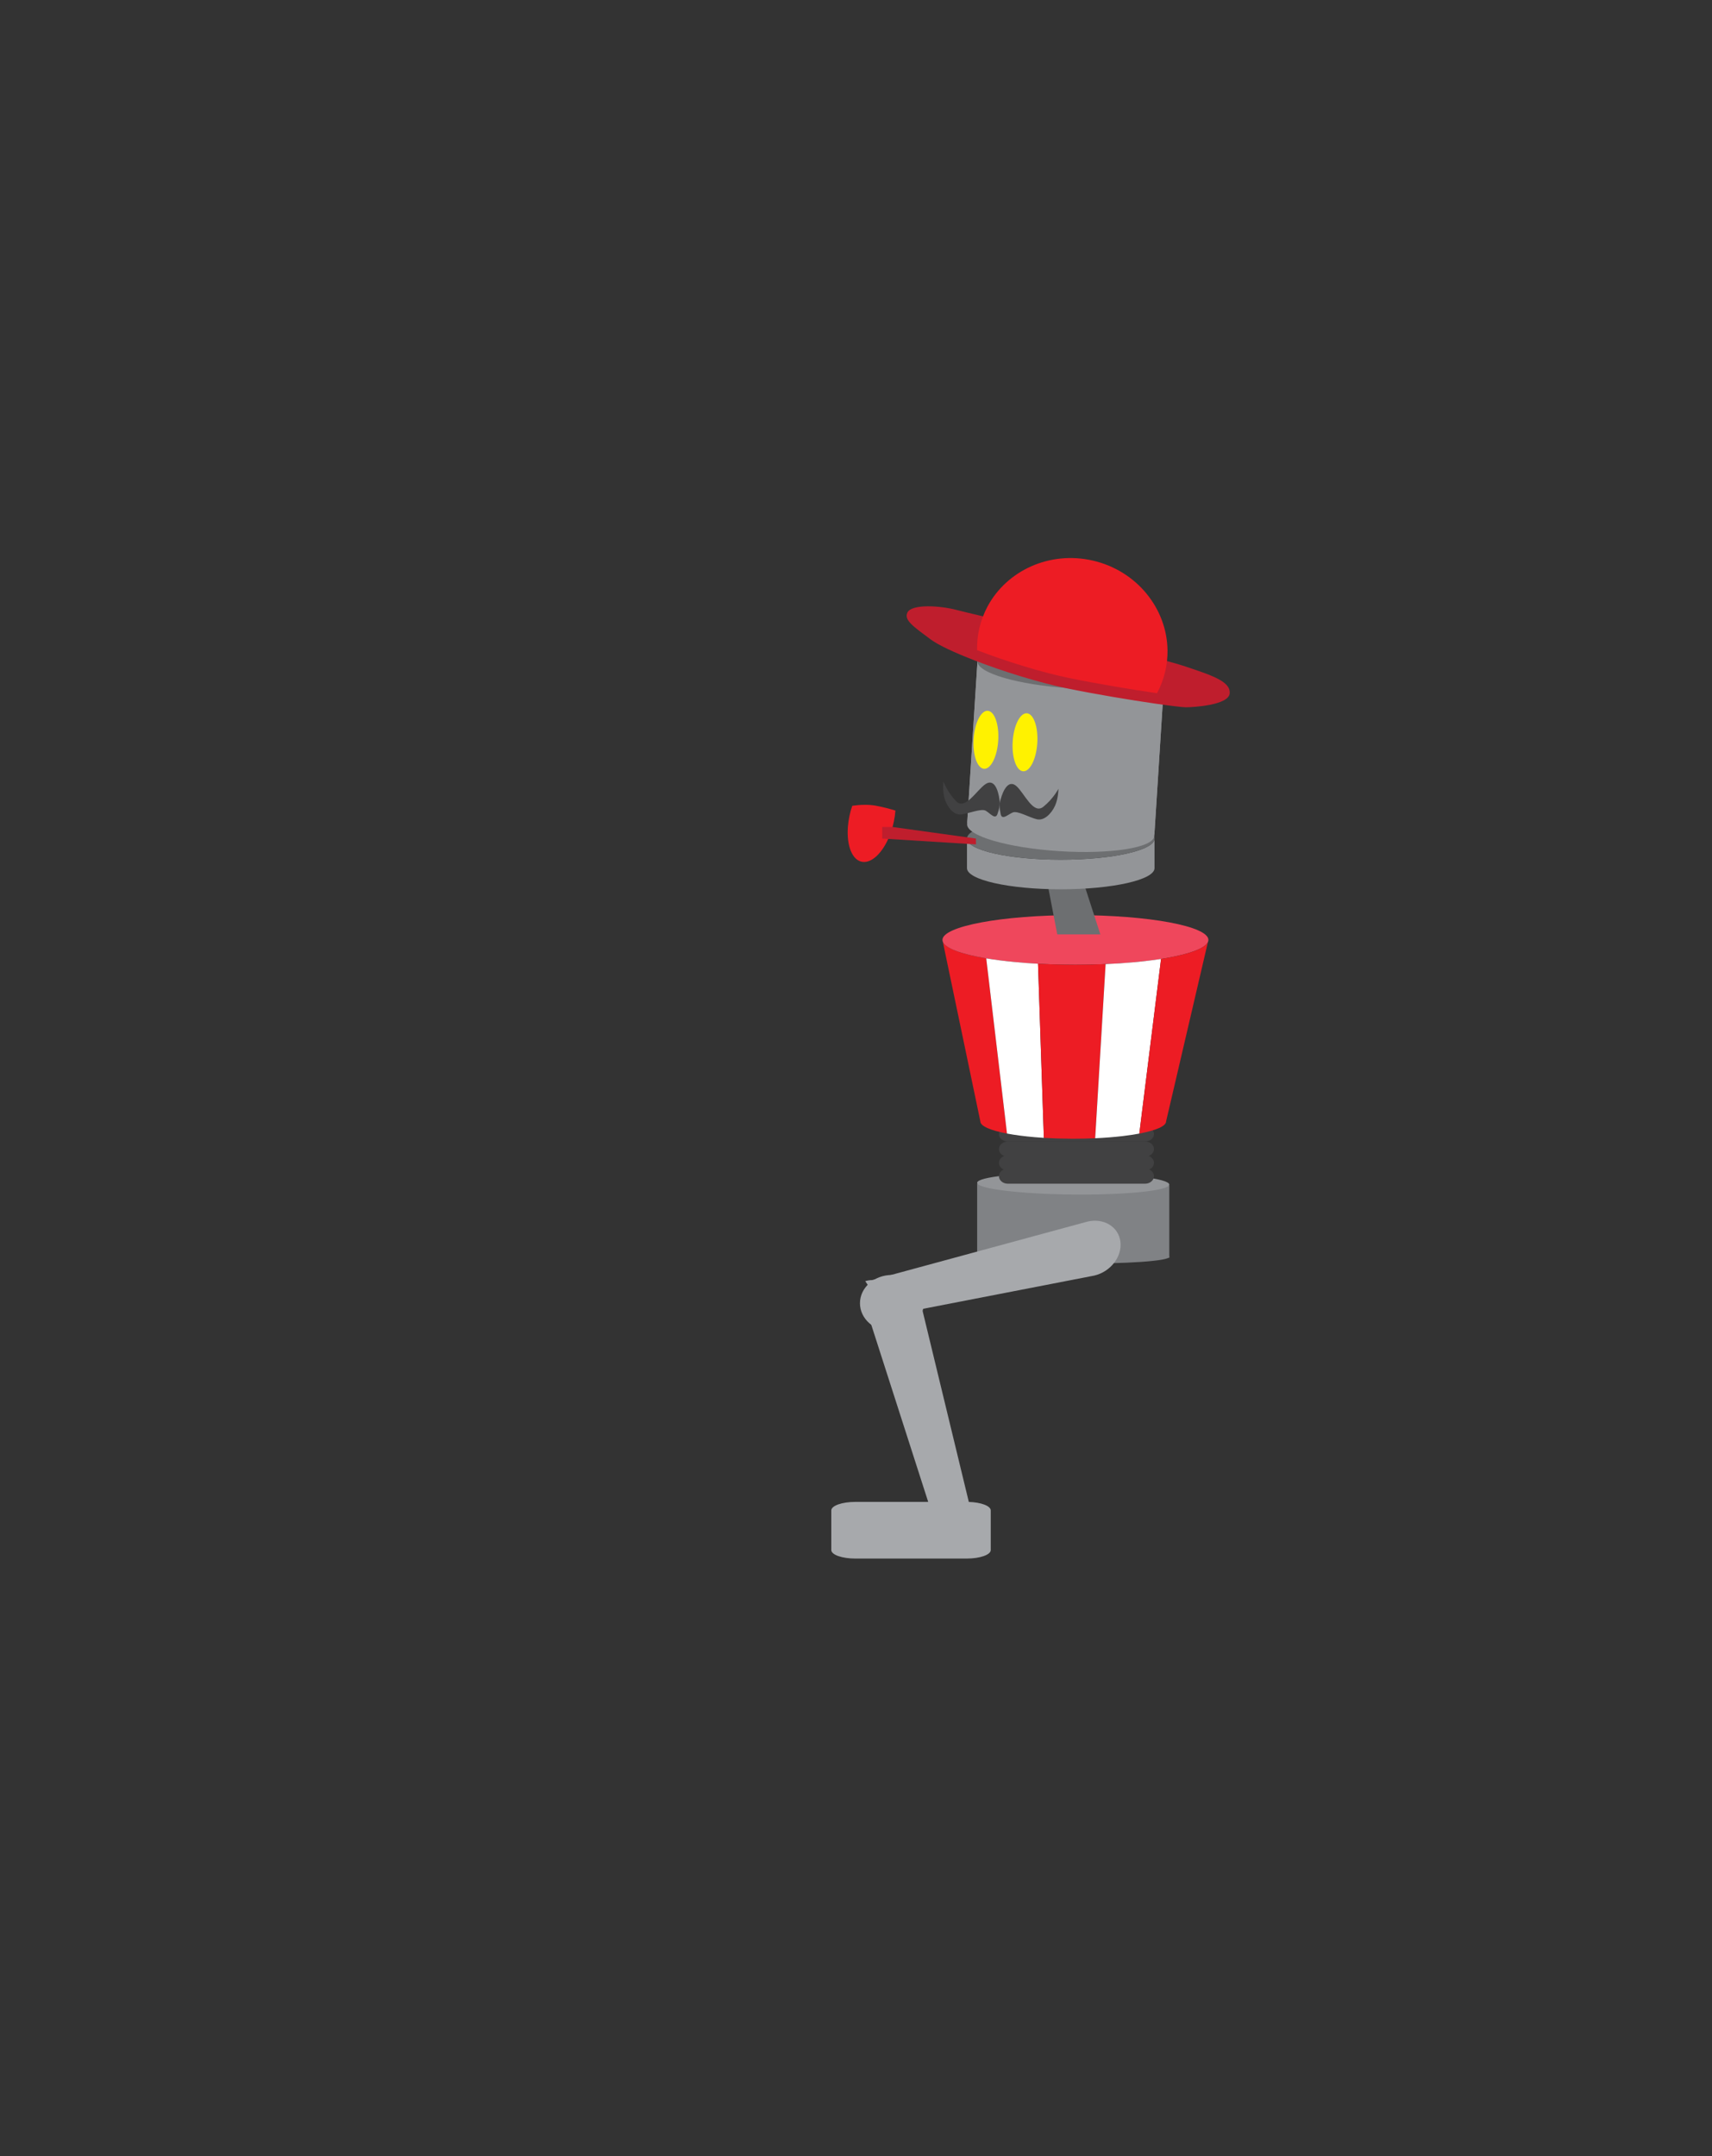 <?xml version="1.0" encoding="UTF-8" standalone="no"?>
<svg
   xmlns:dc="http://purl.org/dc/elements/1.1/"
   xmlns:cc="http://creativecommons.org/ns#"
   xmlns:rdf="http://www.w3.org/1999/02/22-rdf-syntax-ns#"
   xmlns:svg="http://www.w3.org/2000/svg"
   xmlns="http://www.w3.org/2000/svg"
   viewBox="0 0 2592 3264"
   height="3264"
   width="2592"
   xml:space="preserve"
   id="svg2"
   version="1.1"><rect x="0" y="0" width="2592" height="3264" fill="#333333" stroke="none"/><defs
     id="defs6"><clipPath
       id="clipPath22"
       clipPathUnits="userSpaceOnUse"><path
         id="path20"
         d="M 0,2448 H 1944 V 0 H 0 Z" /></clipPath></defs><g
     transform="matrix(1.333,0,0,-1.333,0,3264)"
     id="g10"><g
       transform="translate(1328.078,1020.256)"
       id="g12"><path
         id="path14"
         style="fill:#808285;fill-opacity:1;fill-rule:nonzero;stroke:none"
         d="M 0,0 0.008,82.012 -218.229,84.07 V 2.059 Z" /></g><g
       id="g16"><g
         clip-path="url(#clipPath22)"
         id="g18"><g
           transform="translate(1109.85,1023.344)"
           id="g24"><path
             id="path26"
             style="fill:#808285;fill-opacity:1;fill-rule:nonzero;stroke:none"
             d="m 0,0 c 0.045,4.744 48.934,8.129 109.195,7.561 60.26,-0.569 109.076,-4.875 109.034,-9.62 -0.047,-4.744 -48.934,-8.129 -109.196,-7.56 C 48.771,-9.051 -0.045,-4.744 0,0" /></g><g
           transform="translate(1109.85,1105.355)"
           id="g28"><path
             id="path30"
             style="fill:#939598;fill-opacity:1;fill-rule:nonzero;stroke:none"
             d="M 0,0 C 0.062,6.793 48.969,11.838 109.234,11.27 169.498,10.701 218.301,4.734 218.236,-2.059 218.172,-8.852 169.266,-13.896 109.002,-13.328 48.736,-12.76 -0.064,-6.793 0,0" /></g><g
           transform="translate(1310.654,1160.764)"
           id="g32"><path
             id="path34"
             style="fill:#414142;fill-opacity:1;fill-rule:nonzero;stroke:none"
             d="m 0,0 c 0,-4.729 -4.494,-8.561 -10.041,-8.561 h -155.982 c -5.545,0 -10.041,3.832 -10.041,8.561 0,4.729 4.496,8.563 10.041,8.563 H -10.041 C -4.494,8.563 0,4.729 0,0" /></g><g
           transform="translate(1120.16,1360.25)"
           id="g36"><path
             id="path38"
             style="fill:#ed1c24;fill-opacity:1;fill-rule:nonzero;stroke:none"
             d="m 0,0 23.59,-198.98 c -18.72,3.56 -30.27,8.43 -30.27,13.8 L -49.26,18.67 C -46.17,11.28 -27.78,4.69 0,0" /></g><g
           transform="translate(1372.51,1381.15)"
           id="g40"><path
             id="path42"
             style="fill:#ef475c;fill-opacity:1;fill-rule:nonzero;stroke:none"
             d="m 0,0 -0.58,-2.48 c -6.71,-14.4 -71.51,-25.7 -150.46,-25.7 -79.399,0 -144.489,11.43 -150.569,25.95 L -302.08,0 c 0,15.57 67.62,28.19 151.04,28.19 C -67.62,28.19 0,15.57 0,0" /></g><g
           transform="translate(1070.43,1381.15)"
           id="g44"><path
             id="path46"
             style="fill:#939598;fill-opacity:1;fill-rule:nonzero;stroke:none"
             d="M 0,0 0.471,-2.23 C 0.16,-1.49 0,-0.75 0,0" /></g><g
           transform="translate(1372.51,1381.15)"
           id="g48"><path
             id="path50"
             style="fill:#939598;fill-opacity:1;fill-rule:nonzero;stroke:none"
             d="M 0,0 C 0,-0.83 -0.189,-1.66 -0.58,-2.48 Z" /></g><g
           transform="translate(1188.135,1453.434)"
           id="g52"><path
             id="path54"
             style="fill:#6d6f71;fill-opacity:1;fill-rule:nonzero;stroke:none"
             d="M 0,0 12.721,-66 H 61.666 L 40.295,0 Z" /></g><g
           transform="translate(1311.311,1496.274)"
           id="g56"><path
             id="path58"
             style="fill:#939598;fill-opacity:1;fill-rule:nonzero;stroke:none"
             d="m 0,0 v -33.59 c 0,-13.26 -47.689,-24.01 -106.51,-24.01 -58.83,0 -106.51,10.75 -106.51,24.01 V 0 c 0,-13.26 47.69,-24.01 106.51,-24.01 C -47.689,-24.01 0,-13.26 0,0" /></g><g
           transform="translate(1311.311,1496.274)"
           id="g60"><path
             id="path62"
             style="fill:#6d6f71;fill-opacity:1;fill-rule:nonzero;stroke:none"
             d="m 0,0 c 0,-13.26 -47.689,-24.01 -106.51,-24.01 -58.82,0 -106.51,10.75 -106.51,24.01 0,13.25 47.69,24 106.51,24 C -47.689,24 0,13.25 0,0" /></g><g
           transform="translate(1322.807,1684.228)"
           id="g64"><path
             id="path66"
             style="fill:#939598;fill-opacity:1;fill-rule:nonzero;stroke:none"
             d="m 0,0 -11.77,-185.056 c -0.841,-13.233 -49.117,-20.934 -107.819,-17.201 -58.701,3.734 -105.612,17.489 -104.77,30.722 l 11.769,185.056 z" /></g><g
           transform="translate(1322.807,1684.228)"
           id="g68"><path
             id="path70"
             style="fill:#939598;fill-opacity:1;fill-rule:nonzero;stroke:none"
             d="m 0,0 -11.77,-185.056 c 0.841,13.223 -46.07,26.979 -104.771,30.712 -58.702,3.734 -106.978,-3.968 -107.818,-17.191 l 11.769,185.056 z" /></g><g
           transform="translate(1322.805,1684.227)"
           id="g72"><path
             id="path74"
             style="fill:#6d6f71;fill-opacity:1;fill-rule:nonzero;stroke:none"
             d="m 0,0 c -0.842,-13.229 -49.113,-20.927 -107.818,-17.193 -58.706,3.733 -105.616,17.485 -104.774,30.714 0.842,13.229 49.114,20.927 107.821,17.193 C -46.066,26.981 0.842,13.229 0,0" /></g><g
           transform="translate(1133.777,1607.557)"
           id="g76"><path
             id="path78"
             style="fill:#fff200;fill-opacity:1;fill-rule:nonzero;stroke:none"
             d="m 0,0 c -1.156,-18.188 -8.352,-32.535 -16.068,-32.044 -7.717,0.49 -13.036,15.633 -11.879,33.822 1.157,18.189 8.351,32.535 16.068,32.044 C -4.162,33.332 1.157,18.189 0,0" /></g><g
           transform="translate(1178.162,1604.734)"
           id="g80"><path
             id="path82"
             style="fill:#fff200;fill-opacity:1;fill-rule:nonzero;stroke:none"
             d="m 0,0 c -1.156,-18.189 -8.351,-32.536 -16.068,-32.044 -7.717,0.49 -13.034,15.632 -11.877,33.821 1.157,18.189 8.349,32.536 16.066,32.045 C -4.162,33.332 1.157,18.189 0,0" /></g><g
           transform="translate(1346.848,1645.376)"
           id="g84"><path
             id="path86"
             style="fill:#bf1e2d;fill-opacity:1;fill-rule:nonzero;stroke:none"
             d="m 0,0 c -3.532,-0.008 -16.966,1.595 -35.409,4.269 -27.502,3.988 -66.162,10.348 -99.693,17.242 -32.614,6.714 -72.824,19.341 -104.676,31.657 -22.837,8.825 -41.387,17.495 -49.758,23.71 -20.036,14.871 -30.824,22.145 -26.644,30.757 4.79,9.868 37.014,7.903 55.667,2.933 3.884,-1.037 15.811,-3.894 32.568,-7.873 53.774,-12.751 157.3,-37.032 204.472,-49.651 C -14.76,50.711 -7.969,48.78 -3.767,47.392 30.308,36.125 50.75,29.369 49.851,15.898 48.95,2.426 8.805,0.027 0,0" /></g><g
           transform="translate(1323.506,1686.322)"
           id="g88"><path
             id="path90"
             style="fill:#ed1c24;fill-opacity:1;fill-rule:nonzero;stroke:none"
             d="m 0,0 c -2.051,-8.907 -5.238,-17.275 -9.377,-24.984 -27.501,3.988 -66.162,10.348 -99.692,17.243 -32.617,6.714 -72.824,19.341 -104.678,31.656 -0.184,8.139 0.633,16.417 2.534,24.681 2.037,8.858 5.192,17.173 9.301,24.847 21.859,40.849 70.515,63.506 119.617,52.209 C -32.271,114.143 1.957,71.123 2.56,23.792 2.655,15.94 1.833,7.962 0,0" /></g><g
           transform="translate(1135.254,1540.236)"
           id="g92"><path
             id="path94"
             style="fill:#414142;fill-opacity:1;fill-rule:nonzero;stroke:none"
             d="M 0,0 C -1.478,11.077 -6.026,24.613 -16.033,17.812 -26.037,11.009 -39.068,-12.21 -49.283,-1.541 -59.5,9.129 -63.706,20.844 -63.706,20.844 c 0,0 -1.34,-10.695 1.396,-19.552 2.739,-8.858 9.709,-18.654 18.341,-17.866 8.634,0.786 23.237,7.205 28.328,4.21 5.092,-2.996 10.885,-10.532 13.296,-3.761 C 0.066,-9.355 0.671,-5.023 0,0" /></g><g
           transform="translate(1136.332,1540.168)"
           id="g96"><path
             id="path98"
             style="fill:#414142;fill-opacity:1;fill-rule:nonzero;stroke:none"
             d="m 0,0 c 2.869,10.801 9.098,23.651 18.16,15.637 9.064,-8.015 19.047,-32.699 30.532,-23.409 11.485,9.29 17.141,20.376 17.141,20.376 0,0 -0.024,-10.777 -3.862,-19.217 C 58.132,-15.052 49.977,-23.886 41.515,-22.011 33.05,-20.137 19.378,-11.92 13.947,-14.246 8.52,-16.573 1.818,-23.315 0.284,-16.293 -1.25,-9.271 -1.302,-4.898 0,0" /></g><g
           transform="translate(1310.654,1143.643)"
           id="g100"><path
             id="path102"
             style="fill:#414142;fill-opacity:1;fill-rule:nonzero;stroke:none"
             d="m 0,0 c 0,-4.729 -4.494,-8.563 -10.041,-8.563 h -155.982 c -5.545,0 -10.041,3.834 -10.041,8.563 0,4.729 4.496,8.561 10.041,8.561 H -10.041 C -4.494,8.561 0,4.729 0,0" /></g><g
           transform="translate(1310.654,1128.01)"
           id="g104"><path
             id="path106"
             style="fill:#414142;fill-opacity:1;fill-rule:nonzero;stroke:none"
             d="m 0,0 c 0,-4.729 -4.494,-8.563 -10.041,-8.563 h -155.982 c -5.545,0 -10.041,3.834 -10.041,8.563 0,4.727 4.496,8.561 10.041,8.561 H -10.041 C -4.494,8.561 0,4.727 0,0" /></g><g
           transform="translate(1310.654,1112.887)"
           id="g108"><path
             id="path110"
             style="fill:#414142;fill-opacity:1;fill-rule:nonzero;stroke:none"
             d="m 0,0 c 0,-4.729 -4.494,-8.561 -10.041,-8.561 h -155.982 c -5.545,0 -10.041,3.832 -10.041,8.561 0,4.729 4.496,8.561 10.041,8.561 H -10.041 C -4.494,8.561 0,4.729 0,0" /></g><g
           transform="translate(1185.59,1156.39)"
           id="g112"><path
             id="path114"
             style="fill:#ffffff;fill-opacity:1;fill-rule:nonzero;stroke:none"
             d="m 0,0 c -3.41,0.221 -6.75,0.46 -9.99,0.74 -11.98,1 -22.76,2.42 -31.85,4.14 l -23.59,198.98 c 9.58,-1.62 20.281,-3.009 31.86,-4.12 8.54,-0.84 17.56,-1.52 26.961,-2.03 z" /></g><g
           transform="translate(1255.75,1353.7)"
           id="g116"><path
             id="path118"
             style="fill:#ed1c24;fill-opacity:1;fill-rule:nonzero;stroke:none"
             d="m 0,0 -11.85,-197.76 c -7.99,-0.36 -16.34,-0.551 -24.93,-0.551 -0.73,0 -1.46,0 -2.18,0.011 -10.89,0.04 -21.37,0.38 -31.2,0.989 L -76.77,0.4 c 10.01,-0.55 20.45,-0.9 31.2,-1.06 3.73,-0.04 7.49,-0.07 11.29,-0.07 11.79,0 23.27,0.25 34.28,0.73" /></g><g
           transform="translate(1318.72,1359.58)"
           id="g120"><path
             id="path122"
             style="fill:#ffffff;fill-opacity:1;fill-rule:nonzero;stroke:none"
             d="m 0,0 -24.689,-198.34 c -5.641,-1.06 -11.941,-2.01 -18.781,-2.82 -9.519,-1.12 -20.08,-1.97 -31.349,-2.48 L -62.97,-5.88 c 10.95,0.47 21.441,1.17 31.33,2.07 C -20.22,-2.79 -9.6,-1.5 0,0" /></g><g
           transform="translate(1371.93,1378.67)"
           id="g124"><path
             id="path126"
             style="fill:#ed1c24;fill-opacity:1;fill-rule:nonzero;stroke:none"
             d="m 0,0 -41.699,-178.83 -0.011,-0.03 -5.769,-24.74 c 0,-5.379 -11.611,-10.27 -30.42,-13.83 l 24.689,198.34 c 12.721,2.01 23.65,4.39 32.271,7.06 C -9.42,-8.46 -2.029,-4.37 0,0" /></g><g
           transform="translate(1015.229,1515.535)"
           id="g128"><path
             id="path130"
             style="fill:#ed1c24;fill-opacity:1;fill-rule:nonzero;stroke:none"
             d="m 0,0 c 0.903,4.305 1.496,8.519 1.796,12.563 -6.215,1.897 -15.064,4.225 -22.943,5.621 -7.667,1.354 -17.764,1.055 -26.108,-0.227 -1.248,-3.656 -2.311,-7.51 -3.15,-11.503 -0.901,-4.281 -1.492,-8.466 -1.793,-12.49 -1.603,-21.417 4.975,-38.214 16.695,-39.714 11.937,-1.528 25.33,13.321 32.488,34.646 C -1.828,-7.566 -0.81,-3.848 0,0" /></g><g
           transform="translate(1013.743,1509.439)"
           id="g132"><path
             id="path134"
             style="fill:#bf1e2d;fill-opacity:1;fill-rule:nonzero;stroke:none"
             d="m 0,0 94.742,-13.144 v -6.632 l -106.503,6.632 V 0 Z" /></g><g
           transform="translate(1242.91,999.992)"
           id="g136"><path
             id="path138"
             style="fill:#a7a9ac;fill-opacity:1;fill-rule:nonzero;stroke:none"
             d="m 0,0 -2.66,-0.527 -222.471,-43.177 c -0.682,-3.498 -1.862,-6.953 -3.504,-10.234 l -31.518,47.612 c 2.604,0.776 5.255,1.176 7.878,1.198 0.17,0.052 0.336,0.09 0.511,0.134 L -10.12,60.65 -7.752,61.295 C 10.762,65.647 27.506,55.444 29.646,38.514 31.789,21.582 18.503,4.333 0,0" /></g><g
           transform="translate(1125.287,733.293)"
           id="g140"><path
             id="path142"
             style="fill:#a7a9ac;fill-opacity:1;fill-rule:nonzero;stroke:none"
             d="m 0,0 v -45.04 c 0,-5.329 -12.189,-9.649 -27.229,-9.649 h -126.63 c -15.05,0 -27.24,4.32 -27.24,9.649 V 0 c 0,5.341 12.19,9.66 27.24,9.66 h 82.82 l -69.32,215.67 -0.75,2.33 c -0.3,1.07 -0.55,2.13 -0.75,3.191 h 63.42 L -24.909,9.62 C -10.959,9.21 0,5.061 0,0" /></g><g
           transform="translate(1049.234,968.575)"
           id="g144"><path
             id="path146"
             style="fill:#a7a9ac;fill-opacity:1;fill-rule:nonzero;stroke:none"
             d="m 0,0 c 0,-17.723 -16.225,-32.091 -36.239,-32.091 -20.014,0 -36.239,14.368 -36.239,32.091 0,17.724 16.225,32.091 36.239,32.091 C -16.225,32.091 0,17.724 0,0" /></g></g></g></g></svg>